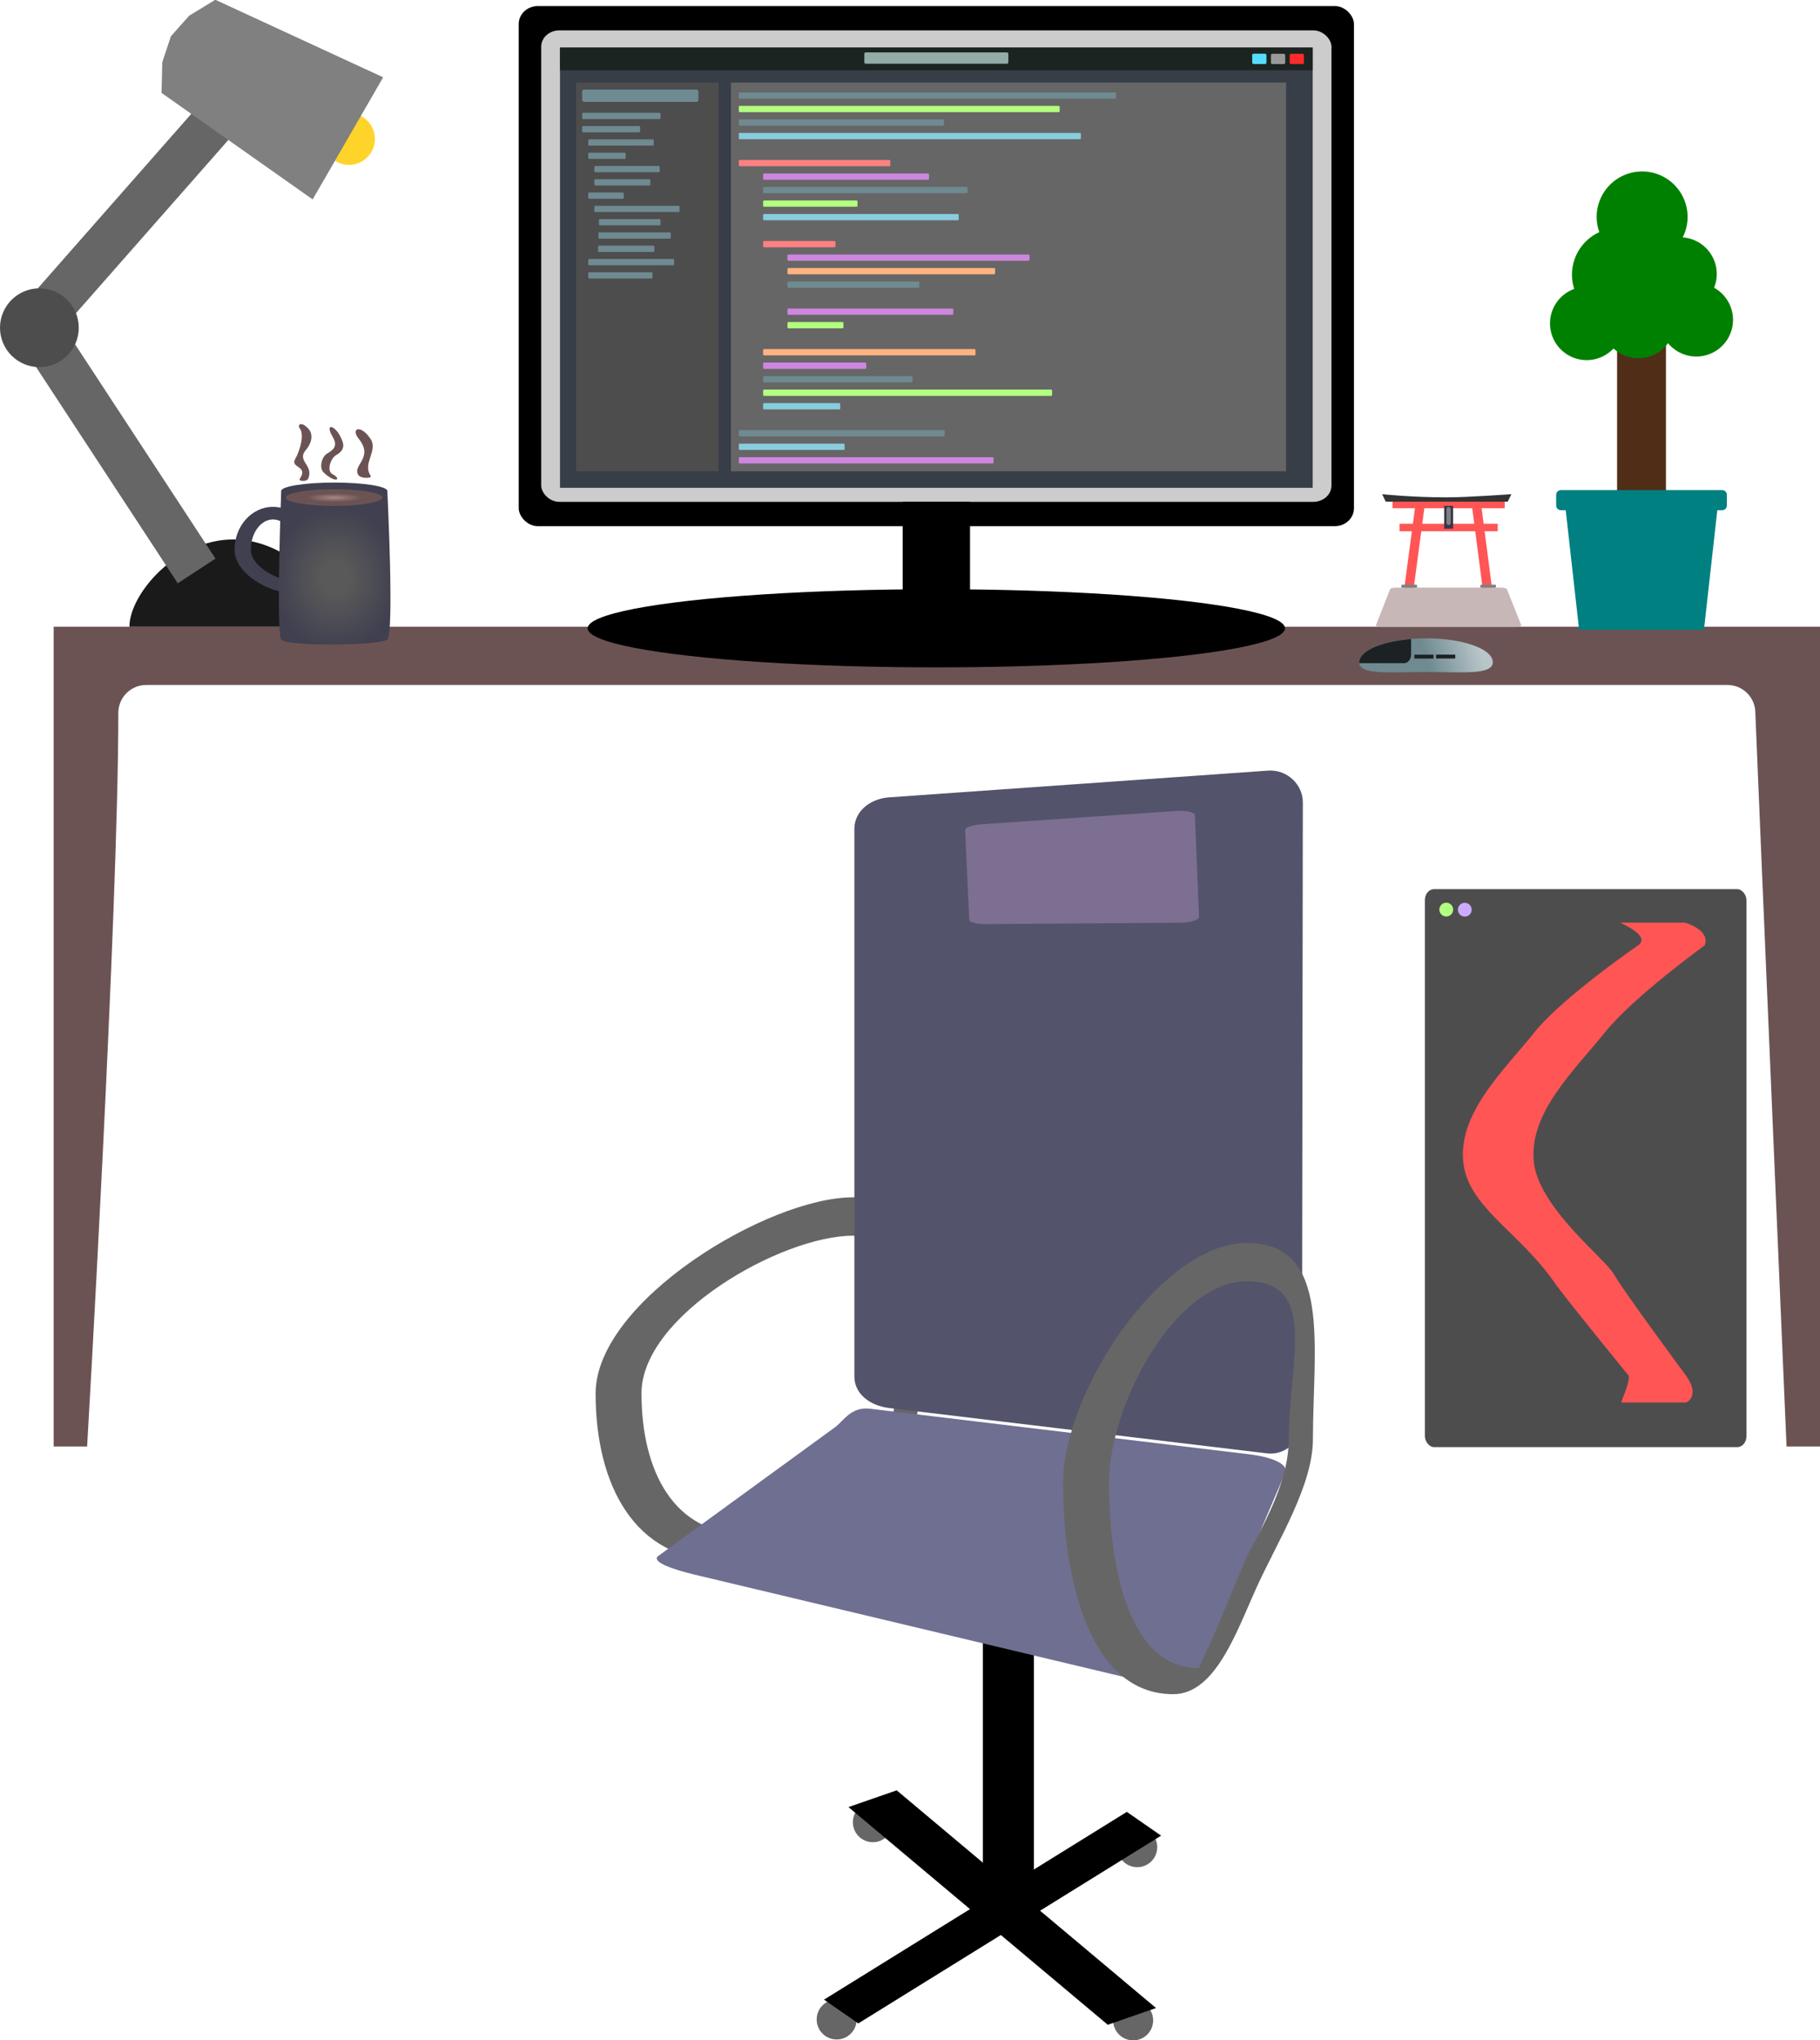 <?xml version="1.0" encoding="UTF-8" standalone="no"?>
<!-- Created with Inkscape (http://www.inkscape.org/) -->

<svg
   width="81.428mm"
   height="91.279mm"
   viewBox="0 0 81.428 91.279"
   version="1.1"
   id="svg5064"
   inkscape:version="1.2.2 (b0a8486541, 2022-12-01)"
   sodipodi:docname="projets.svg"
   xmlns:inkscape="http://www.inkscape.org/namespaces/inkscape"
   xmlns:sodipodi="http://sodipodi.sourceforge.net/DTD/sodipodi-0.dtd"
   xmlns:xlink="http://www.w3.org/1999/xlink"
   xmlns="http://www.w3.org/2000/svg"
   xmlns:svg="http://www.w3.org/2000/svg">
  <sodipodi:namedview
     id="namedview5066"
     pagecolor="#ffffff"
     bordercolor="#999999"
     borderopacity="1"
     inkscape:showpageshadow="0"
     inkscape:pageopacity="0"
     inkscape:pagecheckerboard="0"
     inkscape:deskcolor="#d1d1d1"
     inkscape:document-units="mm"
     showgrid="false"
     inkscape:zoom="0.84489247"
     inkscape:cx="141.43812"
     inkscape:cy="127.23513"
     inkscape:window-width="1854"
     inkscape:window-height="1011"
     inkscape:window-x="66"
     inkscape:window-y="32"
     inkscape:window-maximized="1"
     inkscape:current-layer="layer1" />
  <defs
     id="defs5061">
    <linearGradient
       inkscape:collect="always"
       id="linearGradient9895">
      <stop
         style="stop-color:#6f8a91;stop-opacity:1;"
         offset="0"
         id="stop9891" />
      <stop
         style="stop-color:#b9c6c9;stop-opacity:1;"
         offset="1"
         id="stop9893" />
    </linearGradient>
    <radialGradient
       inkscape:collect="always"
       xlink:href="#linearGradient3372"
       id="radialGradient3374"
       cx="32.266"
       cy="127.038"
       fx="32.266"
       fy="127.038"
       r="17.581"
       gradientTransform="matrix(1.107,-0.004,0.004,1.283,-3.875,-35.765)"
       gradientUnits="userSpaceOnUse" />
    <linearGradient
       inkscape:collect="always"
       id="linearGradient3372">
      <stop
         style="stop-color:#595959;stop-opacity:1;"
         offset="0.229"
         id="stop3368" />
      <stop
         style="stop-color:#404050;stop-opacity:1;"
         offset="1"
         id="stop3370" />
    </linearGradient>
    <radialGradient
       inkscape:collect="always"
       xlink:href="#linearGradient1105"
       id="radialGradient1107"
       cx="32.818"
       cy="101.677"
       fx="32.818"
       fy="101.677"
       r="15.203"
       gradientTransform="matrix(0.568,0,0,0.089,14.17,92.674)"
       gradientUnits="userSpaceOnUse" />
    <linearGradient
       inkscape:collect="always"
       id="linearGradient1105">
      <stop
         style="stop-color:#aa8686;stop-opacity:1;"
         offset="0"
         id="stop1101" />
      <stop
         style="stop-color:#6c5353;stop-opacity:1;"
         offset="1"
         id="stop1103" />
    </linearGradient>
    <linearGradient
       inkscape:collect="always"
       xlink:href="#linearGradient9895"
       id="linearGradient9897"
       x1="117.202"
       y1="55.336"
       x2="119.546"
       y2="54.613"
       gradientUnits="userSpaceOnUse" />
  </defs>
  <g
     inkscape:label="Calque 1"
     inkscape:groupmode="layer"
     id="layer1"
     sodipodi:insensitive="true"
     transform="translate(-53.341,-25.671)">
    <path
       id="rect5600"
       style="fill:#6c5353;stroke-width:0.265"
       d="m 55.741,53.709 v 36.674 h 1.498 c 0,0 1.396,-23.913 1.396,-32.818 0,-0.692 0.557,-1.25 1.25,-1.25 h 70.741 c 0.692,0 1.25,0.557 1.25,1.25 0.13,3.29 1.393,32.818 1.396,32.818 h 1.498 V 53.709 Z"
       sodipodi:nodetypes="cccsssccccc"
       inkscape:label="Table" />
    <g
       id="g5744"
       inkscape:label="Chaise"
       transform="matrix(1.245,0,0,1.245,-91.759,-8.099)">
      <g
         id="g6168"
         inkscape:label="Pied"
         transform="matrix(1.192,0,0,1.192,-29.184,-15.882)">
        <circle
           style="fill:#666666;stroke-width:0.265"
           id="path5965"
           cx="147.481"
           cy="96.958"
           r="0.603" />
        <circle
           style="fill:#666666;stroke-width:0.265"
           id="path5965-7"
           cx="156.419"
           cy="96.985"
           r="0.603" />
        <circle
           style="fill:#666666;stroke-width:0.265"
           id="path5965-7-0"
           cx="156.542"
           cy="91.764"
           r="0.603" />
        <circle
           style="fill:#666666;stroke-width:0.265"
           id="path5965-7-0-9"
           cx="148.572"
           cy="91.011"
           r="0.603" />
        <rect
           style="fill:#000000;stroke-width:0.219"
           id="rect5746"
           width="1.538"
           height="11.94"
           x="151.889"
           y="81.772"
           ry="0" />
        <rect
           style="fill:#000000;stroke-width:0.183"
           id="rect5828-2"
           width="1.257"
           height="10.74"
           x="173.726"
           y="-15.795"
           transform="matrix(0.822,0.57,-0.85,0.527,0,0)" />
        <rect
           style="fill:#000000;stroke-width:0.197"
           id="rect5828-2-9"
           width="1.539"
           height="10.206"
           x="-31.454"
           y="-166.298"
           transform="matrix(-0.945,0.328,-0.766,-0.643,0,0)" />
      </g>
      <g
         id="g6316"
         inkscape:label="Cadre"
         transform="translate(-6.374,-1.275)">
        <path
           id="path6131"
           style="fill:#666666;stroke-width:0.265"
           d="m 153.576,71.423 c -3.064,3.1e-5 -9.252,3.741 -9.252,7.049 -2e-5,3.309 1.426,5.991 4.49,5.991 3.064,-3.7e-5 7.136,-2.682 7.135,-5.991 2e-5,-3.309 0.691,-7.049 -2.373,-7.049 z m 0,1.38 c 2.585,-6.1e-5 1.505,2.878 1.505,5.669 1.1e-4,2.791 -2.775,5.054 -5.36,5.054 -2.585,6.7e-5 -3.748,-2.268 -3.748,-5.059 1.6e-4,-2.791 5.018,-5.664 7.603,-5.664 z"
           sodipodi:nodetypes="cccccccccc" />
        <path
           id="rect5682"
           style="fill:#53536c;stroke-width:0.252"
           d="m 154.873,57.051 13.616,-0.96 c 0.69,-0.049 1.25,0.506 1.25,1.134 l -0.032,22.266 c -9e-4,0.628 -0.563,1.216 -1.25,1.134 l -13.584,-1.63 c -0.687,-0.082 -1.25,-0.506 -1.25,-1.134 V 58.185 c 0,-0.628 0.559,-1.085 1.25,-1.134 z"
           sodipodi:nodetypes="sssssssss" />
        <path
           id="rect5682-0"
           style="fill:#7c6f91;stroke-width:0.073"
           d="m 158.236,58.015 6.976,-0.476 c 0.354,-0.024 0.645,0.054 0.649,0.156 l 0.15,3.646 c 0.004,0.103 -0.28,0.212 -0.632,0.215 l -6.979,0.051 c -0.353,0.003 -0.645,-0.054 -0.649,-0.156 l -0.147,-3.221 c -0.005,-0.103 0.279,-0.191 0.632,-0.215 z"
           sodipodi:nodetypes="sssssssss" />
        <path
           id="rect5682-5"
           style="fill:#6f6f91;stroke-width:0.192"
           d="m 147.831,84.97 17.022,4.056 c 0.672,0.16 1.106,-0.324 1.25,-0.661 l 3,-7.041 c 0.143,-0.337 -0.566,-0.578 -1.25,-0.661 l -13.668,-1.643 c -0.684,-0.082 -0.954,0.445 -1.25,0.661 l -6.354,4.627 c -0.296,0.215 0.578,0.5 1.25,0.661 z"
           sodipodi:nodetypes="sssssssss" />
        <path
           id="path6131-6"
           style="fill:#666666;stroke-width:0.265"
           d="m 167.729,73.063 c -3.064,3.1e-5 -6.606,5.328 -6.606,8.637 -2e-5,3.309 0.896,7.578 3.96,7.578 1.532,-1.9e-5 2.287,-2.292 3.026,-3.905 0.739,-1.613 1.993,-3.606 1.993,-5.26 2e-5,-3.309 0.691,-7.049 -2.373,-7.049 z m 0,1.38 c 2.585,-6.1e-5 1.505,2.878 1.505,5.669 6e-5,1.396 -0.741,2.794 -1.446,4.103 -0.204,0.38 -1.232,3.03 -1.797,4.126 -2.585,6.7e-5 -3.219,-3.856 -3.219,-6.647 1.6e-4,-2.791 2.372,-7.251 4.957,-7.251 z"
           sodipodi:nodetypes="cccsccccsccc" />
      </g>
    </g>
    <g
       inkscape:label="Ordinateur"
       inkscape:groupmode="layer"
       id="layer1-6"
       style="display:inline"
       transform="matrix(0.37,0,0,0.37,80.95,28.412)">
      <g
         id="g360"
         inkscape:label="Ecran"
         transform="matrix(1.39,0,0,1.39,-24.003,-28.61)">
        <rect
           style="fill:#000000;stroke-width:0.152"
           id="rect111"
           width="72.66"
           height="45.246"
           x="8.711"
           y="15.779"
           rx="1.664"
           ry="1.561"
           inkscape:label="Cadre" />
        <rect
           style="fill:#cccccc;stroke-width:0.14"
           id="rect111-3"
           width="68.747"
           height="41.011"
           x="10.667"
           y="17.897"
           rx="1.574"
           ry="1.415"
           inkscape:label="Verre" />
        <rect
           style="fill:#000000;stroke-width:0.192"
           id="rect300"
           width="5.859"
           height="9.52"
           x="42.111"
           y="58.907"
           rx="0"
           ry="0"
           inkscape:label="Pied" />
        <ellipse
           style="fill:#000000;stroke-width:0.186"
           id="path354"
           cx="45.041"
           cy="69.907"
           rx="30.333"
           ry="3.398"
           inkscape:label="Socle" />
      </g>
      <g
         id="g730"
         inkscape:label="App"
         transform="matrix(1.39,0,0,1.39,-23.917,-28.61)">
        <rect
           style="display:inline;fill:#373e48;stroke-width:0.265"
           id="rect387-6"
           width="65.481"
           height="38.298"
           x="12.239"
           y="19.389"
           rx="0"
           ry="0"
           inkscape:label="Background" />
        <g
           id="g789"
           inkscape:label="TopBar"
           style="display:inline">
          <rect
             style="display:inline;fill:#1c2422;stroke-width:0.06"
             id="rect387"
             width="65.481"
             height="1.98"
             x="12.239"
             y="19.389"
             rx="0"
             ry="0"
             inkscape:label="TopBackground" />
          <rect
             style="fill:#ff2a2a;stroke-width:0.249"
             id="rect785"
             width="1.241"
             height="0.896"
             x="75.718"
             y="19.931"
             inkscape:label="Close"
             ry="0.12" />
          <rect
             style="display:inline;fill:#999999;stroke-width:0.249"
             id="rect785-7"
             width="1.241"
             height="0.896"
             x="74.087"
             y="19.931"
             inkscape:label="FullScreen"
             ry="0.12" />
          <rect
             style="display:inline;fill:#55ddff;stroke-width:0.249"
             id="rect785-7-5"
             width="1.241"
             height="0.896"
             x="72.456"
             y="19.924"
             inkscape:label="Reduce"
             ry="0.12" />
          <rect
             style="fill:#93aca7;stroke-width:0.265"
             id="rect955"
             width="12.529"
             height="0.985"
             x="38.715"
             y="19.813"
             ry="0.12"
             inkscape:label="Title" />
        </g>
        <g
           id="g1200"
           inkscape:label="FilesList">
          <rect
             style="fill:#4d4d4d;stroke-width:0.265"
             id="rect1061"
             width="12.39"
             height="33.811"
             x="13.643"
             y="22.438"
             inkscape:label="Background" />
          <rect
             style="fill:#6f8a91;stroke-width:0.265"
             id="rect1196"
             width="10.116"
             height="1.072"
             x="14.163"
             y="23.044"
             ry="0.166"
             inkscape:label="Title" />
          <g
             id="g1258"
             inkscape:label="Text">
            <rect
               style="display:inline;fill:#6f8a91;stroke-width:0.155"
               id="rect1196-5"
               width="6.817"
               height="0.546"
               x="14.168"
               y="25.063"
               ry="0.084"
               inkscape:label="Text" />
            <rect
               style="display:inline;fill:#6f8a91;stroke-width:0.133"
               id="rect1196-5-6"
               width="5.042"
               height="0.546"
               x="14.168"
               y="26.219"
               ry="0.084"
               inkscape:label="Text" />
            <rect
               style="display:inline;fill:#6f8a91;stroke-width:0.142"
               id="rect1196-5-6-2"
               width="5.698"
               height="0.546"
               x="14.698"
               y="27.375"
               ry="0.084"
               inkscape:label="Text" />
            <rect
               style="display:inline;fill:#6f8a91;stroke-width:0.107"
               id="rect1196-5-6-2-9"
               width="3.252"
               height="0.546"
               x="14.698"
               y="28.531"
               ry="0.084"
               inkscape:label="Text" />
            <rect
               style="display:inline;fill:#6f8a91;stroke-width:0.142"
               id="rect1196-5-6-2-9-1"
               width="5.687"
               height="0.546"
               x="15.227"
               y="29.687"
               ry="0.084"
               inkscape:label="Text" />
            <rect
               style="display:inline;fill:#6f8a91;stroke-width:0.131"
               id="rect1196-5-6-2-9-1-2"
               width="4.875"
               height="0.546"
               x="15.227"
               y="30.843"
               ry="0.084"
               inkscape:label="Text" />
            <rect
               style="display:inline;fill:#6f8a91;stroke-width:0.104"
               id="rect1196-5-6-2-9-1-2-7"
               width="3.087"
               height="0.546"
               x="14.698"
               y="31.999"
               ry="0.084"
               inkscape:label="Text" />
            <rect
               style="display:inline;fill:#6f8a91;stroke-width:0.14"
               id="rect1196-5-6-2-9-1-2-7-0"
               width="5.594"
               height="0.546"
               x="14.698"
               y="38.935"
               ry="0.084"
               inkscape:label="Text" />
            <rect
               style="display:inline;fill:#6f8a91;stroke-width:0.162"
               id="rect1196-5-6-2-9-1-2-7-0-9"
               width="7.414"
               height="0.546"
               x="15.227"
               y="33.155"
               ry="0.084"
               inkscape:label="Text" />
            <rect
               style="display:inline;fill:#6f8a91;stroke-width:0.137"
               id="rect1196-5-6-2-9-1-2-7-0-9-3"
               width="5.356"
               height="0.546"
               x="15.63"
               y="34.311"
               ry="0.084"
               inkscape:label="Text" />
            <rect
               style="display:inline;fill:#6f8a91;stroke-width:0.149"
               id="rect1196-5-6-2-9-1-2-7-0-9-3-6"
               width="6.292"
               height="0.546"
               x="15.587"
               y="35.467"
               ry="0.084"
               inkscape:label="Text" />
            <rect
               style="display:inline;fill:#6f8a91;stroke-width:0.131"
               id="rect1196-5-6-2-9-1-2-7-0-9-3-6-0"
               width="4.9"
               height="0.546"
               x="15.552"
               y="36.623"
               ry="0.084"
               inkscape:label="Text" />
            <rect
               style="display:inline;fill:#6f8a91;stroke-width:0.162"
               id="rect1196-5-6-2-9-1-2-7-0-9-3-6-0-6"
               width="7.47"
               height="0.546"
               x="14.698"
               y="37.779"
               ry="0.084"
               inkscape:label="Text" />
          </g>
        </g>
        <g
           id="g1627"
           inkscape:label="Code">
          <rect
             style="display:inline;fill:#666666;stroke-width:0.522"
             id="rect1061-3"
             width="48.291"
             height="33.811"
             x="27.115"
             y="22.438"
             inkscape:label="Background" />
          <g
             id="g1658"
             inkscape:label="Code Lines"
             transform="translate(1.167,1.363)">
            <rect
               style="display:inline;fill:#6f8a91;stroke-width:0.251"
               id="rect1196-5-6-2-9-1-2-6"
               width="17.849"
               height="0.546"
               x="26.627"
               y="24.277"
               ry="0.084"
               inkscape:label="Text" />
            <rect
               style="display:inline;fill:#87cdde;stroke-width:0.324"
               id="rect1196-5-6-2-9-1-2-6-8"
               width="29.759"
               height="0.546"
               x="26.627"
               y="25.453"
               ry="0.084"
               inkscape:label="Text" />
            <rect
               style="display:inline;fill:#6f8a91;stroke-width:0.34"
               id="rect1196-5-6-2-9-1-2-6-7"
               width="32.822"
               height="0.546"
               x="26.627"
               y="21.927"
               ry="0.084"
               inkscape:label="Text" />
            <rect
               style="display:inline;fill:#b3ff80;stroke-width:0.314"
               id="rect1196-5-6-2-9-1-2-6-8-9"
               width="27.913"
               height="0.546"
               x="26.627"
               y="23.102"
               ry="0.084"
               inkscape:label="Text" />
            <rect
               style="display:inline;fill:#ff8080;stroke-width:0.215"
               id="rect1196-5-6-2-9-1-2-6-23"
               width="13.183"
               height="0.546"
               x="26.627"
               y="27.803"
               ry="0.084"
               inkscape:label="Text" />
            <rect
               style="display:inline;fill:#cd87de;stroke-width:0.225"
               id="rect1196-5-6-2-9-1-2-6-8-7"
               width="14.429"
               height="0.546"
               x="30.86"
               y="40.73"
               ry="0.084"
               inkscape:label="Text" />
            <rect
               style="display:inline;fill:#cd87de;stroke-width:0.225"
               id="rect1196-5-6-2-9-1-2-6-5"
               width="14.431"
               height="0.546"
               x="28.744"
               y="28.978"
               ry="0.084"
               inkscape:label="Text" />
            <rect
               style="display:inline;fill:#b3ff80;stroke-width:0.17"
               id="rect1196-5-6-2-9-1-2-6-28"
               width="8.21"
               height="0.546"
               x="28.744"
               y="31.329"
               ry="0.084"
               inkscape:label="Text" />
            <rect
               style="display:inline;fill:#cd87de;stroke-width:0.178"
               id="rect1196-5-6-2-9-1-2-6-8-97"
               width="8.976"
               height="0.546"
               x="28.744"
               y="45.431"
               ry="0.084"
               inkscape:label="Text" />
            <rect
               style="display:inline;fill:#b3ff80;stroke-width:0.298"
               id="rect1196-5-6-2-9-1-2-6-8-6"
               width="25.141"
               height="0.546"
               x="28.744"
               y="47.781"
               ry="0.084"
               inkscape:label="Text" />
            <rect
               style="display:inline;fill:#cd87de;stroke-width:0.272"
               id="rect1196-5-6-2-9-1-2-6-1"
               width="21.06"
               height="0.546"
               x="30.86"
               y="36.029"
               ry="0.084"
               inkscape:label="Text" />
            <rect
               style="display:inline;fill:#87cdde;stroke-width:0.154"
               id="rect1196-5-6-2-9-1-2-6-8-2"
               width="6.706"
               height="0.546"
               x="28.744"
               y="48.956"
               ry="0.084"
               inkscape:label="Text" />
            <rect
               style="display:inline;fill:#ffb380;stroke-width:0.252"
               id="rect1196-5-6-2-9-1-2-6-9"
               width="18.064"
               height="0.546"
               x="30.86"
               y="37.204"
               ry="0.084"
               inkscape:label="Text" />
            <rect
               style="display:inline;fill:#6f8a91;stroke-width:0.201"
               id="rect1196-5-6-2-9-1-2-6-19"
               width="11.474"
               height="0.546"
               x="30.86"
               y="38.38"
               ry="0.084"
               inkscape:label="Text" />
            <rect
               style="display:inline;fill:#b3ff80;stroke-width:0.131"
               id="rect1196-5-6-2-9-1-2-6-8-6-7"
               width="4.871"
               height="0.546"
               x="30.86"
               y="41.905"
               ry="0.084"
               inkscape:label="Text" />
            <rect
               style="display:inline;fill:#6f8a91;stroke-width:0.25"
               id="rect1196-5-6-2-9-1-2-6-1-8"
               width="17.785"
               height="0.546"
               x="28.744"
               y="30.153"
               ry="0.084"
               inkscape:label="Text" />
            <rect
               style="display:inline;fill:#ffb380;stroke-width:0.255"
               id="rect1196-5-6-2-9-1-2-6-8-2-4"
               width="18.475"
               height="0.546"
               x="28.744"
               y="44.256"
               ry="0.084"
               inkscape:label="Text" />
            <rect
               style="display:inline;fill:#87cdde;stroke-width:0.245"
               id="rect1196-5-6-2-9-1-2-6-9-5"
               width="17.018"
               height="0.546"
               x="28.744"
               y="32.504"
               ry="0.084"
               inkscape:label="Text" />
            <rect
               style="display:inline;fill:#6f8a91;stroke-width:0.214"
               id="rect1196-5-6-2-9-1-2-6-8-3-0"
               width="12.996"
               height="0.546"
               x="28.744"
               y="46.606"
               ry="0.084"
               inkscape:label="Text" />
            <rect
               style="display:inline;fill:#ff8080;stroke-width:0.149"
               id="rect1196-5-6-2-9-1-2-6-19-3"
               width="6.294"
               height="0.546"
               x="28.744"
               y="34.854"
               ry="0.084"
               inkscape:label="Text" />
            <rect
               style="display:inline;fill:#6f8a91;stroke-width:0.251"
               id="rect1196-5-6-2-9-1-2-6-8-4"
               width="17.91"
               height="0.546"
               x="26.627"
               y="51.307"
               ry="0.084"
               inkscape:label="Text" />
            <rect
               style="display:inline;fill:#87cdde;stroke-width:0.18"
               id="rect1196-5-6-2-9-1-2-6-8-3-6"
               width="9.204"
               height="0.546"
               x="26.627"
               y="52.482"
               ry="0.084"
               inkscape:label="Text" />
            <rect
               style="display:inline;fill:#cd87de;stroke-width:0.279"
               id="rect1196-5-6-2-9-1-2-6-8-4-1"
               width="22.164"
               height="0.546"
               x="26.627"
               y="53.657"
               ry="0.084"
               inkscape:label="Text" />
          </g>
        </g>
      </g>
    </g>
    <g
       id="g7619"
       inkscape:label="Lampe"
       transform="translate(3.175)">
      <path
         id="path7560"
         style="fill:#1a1a1a;stroke-width:0.199"
         d="m 65.239,53.709 h -9.283 c 0,-1.442 2.078,-3.904 4.641,-3.904 2.563,0 4.641,2.462 4.641,3.904 z"
         sodipodi:nodetypes="ccsc" />
      <rect
         style="fill:#666666;stroke-width:0.265"
         id="rect7862"
         width="2.017"
         height="12.337"
         x="20.243"
         y="62.815"
         transform="rotate(-33.233)" />
      <rect
         style="fill:#666666;stroke-width:0.265"
         id="rect7862-8"
         width="2.017"
         height="12.337"
         x="64.411"
         y="-17.004"
         transform="rotate(41.338)" />
      <circle
         style="fill:#4d4d4d;stroke-width:0.265"
         id="path7864"
         cx="51.928"
         cy="40.333"
         r="1.762" />
      <g
         id="g7901"
         inkscape:label="Luminaire"
         transform="matrix(1.074,0.62,-0.62,1.074,7.514,-37.527)"
         style="fill:#808080">
        <circle
           style="fill:#ffd42a;stroke-width:0.265"
           id="path7897"
           cx="68.676"
           cy="24.988"
           r="0.935"
           inkscape:label="path7897" />
        <path
           id="rect7893"
           style="fill:#808080;stroke-width:0.171"
           d="m 61.988,23.049 6.643,-0.605 v 5.087 l -6.643,-0.602 -0.529,-0.97 -0.2,-0.97 0.2,-0.97 z"
           sodipodi:nodetypes="cccccccc" />
      </g>
    </g>
    <g
       inkscape:groupmode="layer"
       id="layer3"
       inkscape:label="Coffee"
       transform="matrix(-0.142,0,0,0.142,72.949,33.493)">
      <g
         id="g3384"
         inkscape:label="Cup">
        <path
           id="path2552"
           style="fill:#404050;fill-opacity:1;stroke-width:0.238"
           d="m 52.07,104.595 c -6.691,9e-5 -12.115,6.048 -12.116,13.509 3e-5,7.461 0.133,13.509 6.824,13.509 6.691,-9e-5 17.407,-6.048 17.407,-13.509 -2.5e-5,-7.461 -5.424,-13.509 -12.116,-13.509 z m 0,3.972 c 3.856,1.7e-4 6.982,4.27 6.982,9.537 8e-6,5.267 -8.418,9.537 -12.274,9.537 -3.857,2.3e-4 -1.691,-4.27 -1.691,-9.537 -4e-6,-5.267 3.126,-9.537 6.983,-9.537 z"
           sodipodi:nodetypes="ccccccscsc" />
        <path
           id="rect2495"
           style="fill:url(#radialGradient3374);fill-opacity:1;stroke-width:0.265"
           d="m 32.763,96.948 c -9.232,4e-6 -16.717,1.186 -16.718,2.649 v 5.16e-4 h -10e-4 c 0,0 -2.219,44.872 0,46.81 2.219,1.938 31.786,2.232 33.44,0 1.654,-2.232 0,-46.81 0,-46.81 h -0.003 v -5.16e-4 c -0.001,-1.463 -7.486,-2.649 -16.718,-2.649 z"
           sodipodi:nodetypes="sscczzccsss" />
        <ellipse
           style="fill:url(#radialGradient1107);fill-opacity:1;stroke-width:0.25"
           id="path2614"
           cx="32.818"
           cy="101.677"
           rx="15.203"
           ry="2.633" />
      </g>
      <g
         id="g3525"
         inkscape:label="Smell">
        <path
           id="rect3513"
           style="fill:#6c5353;stroke-width:0.265"
           d="m 21.341,83.184 c 3.083,-4.678 6.411,-3.342 3.701,0 -4.967,6.124 2.469,8.439 0,11.544 -0.768,0.966 -4.389,1.024 -3.701,0 2.607,-3.882 -2.468,-7.801 0,-11.544 z"
           sodipodi:nodetypes="sssss" />
        <path
           id="rect3516"
           style="fill:#6c5353;stroke-width:0.268"
           d="m 33.682,81.77 c 1.813,-3.598 -1.099,-2.709 -2.764,0.539 -0.932,1.818 -2.101,4.09 1.234,5.973 1.807,1.02 3.061,4.986 1.234,5.973 -3.299,1.782 -0.869,3.039 2.764,-0.539 1.468,-1.446 0.583,-4.97 -1.234,-5.973 -3.859,-2.13 -2.153,-4.149 -1.234,-5.973 z"
           sodipodi:nodetypes="sssssss" />
        <path
           id="rect3519"
           style="fill:#6c5353;stroke-width:0.237"
           d="m 40.998,79.895 c 2.205,-2.357 3.512,-1.154 2.626,0 -1.464,1.906 -0.143,6.826 1.477,9.675 1.617,2.843 -4.311,2.036 -1.477,6.188 0.568,0.833 -2.208,0.962 -2.626,0 -1.873,-4.306 3.654,-5.565 0.793,-8.966 -2.142,-2.546 -2.399,-5.181 -0.793,-6.898 z"
           sodipodi:nodetypes="sssssss" />
      </g>
    </g>
    <g
       id="g991"
       inkscape:label="Fleur"
       style="display:inline"
       transform="matrix(0.467,0,0,0.467,50.835,-1.155)">
      <rect
         style="fill:#502d16;stroke-width:0.218"
         id="rect1152"
         width="4.682"
         height="15.857"
         x="160.29"
         y="89.673"
         rx="0.694"
         ry="0.389" />
      <path
         id="rect876"
         style="display:inline;fill:#008080;stroke-width:0.169"
         inkscape:label="Pot"
         d="m 154.904,104.397 c -0.249,0 -0.45,0.201 -0.45,0.451 v 1.021 c 0,0.25 0.201,0.451 0.45,0.451 h 0.465 l 1.283,11.457 h 11.96 l 1.28,-11.457 h 0.465 c 0.249,0 0.45,-0.201 0.45,-0.451 v -1.021 c 0,-0.25 -0.201,-0.451 -0.45,-0.451 z" />
      <path
         id="path8871"
         style="fill:#008000;stroke-width:0.566"
         d="m 162.69,73.869 a 4.356,4.356 0 0 0 -4.356,4.356 4.356,4.356 0 0 0 0.254,1.457 4.483,4.483 0 0 0 -2.62,4.074 4.483,4.483 0 0 0 0.214,1.367 3.515,3.515 0 0 0 -2.318,3.304 3.515,3.515 0 0 0 3.515,3.515 3.515,3.515 0 0 0 2.567,-1.116 3.515,3.515 0 0 0 2.387,0.934 3.515,3.515 0 0 0 2.837,-1.445 3.515,3.515 0 0 0 2.711,1.282 3.515,3.515 0 0 0 3.515,-3.515 3.515,3.515 0 0 0 -1.814,-3.076 3.515,3.515 0 0 0 0.257,-1.315 3.515,3.515 0 0 0 -3.263,-3.505 4.356,4.356 0 0 0 0.469,-1.962 4.356,4.356 0 0 0 -4.355,-4.356 z" />
    </g>
    <g
       id="g9506"
       inkscape:label="Tour"
       transform="matrix(1.266,0,0,1.266,-33.697,-24.093)">
      <rect
         style="fill:#4d4d4d;stroke-width:0.265"
         id="rect9341"
         width="11.364"
         height="19.717"
         x="119.106"
         y="70.729"
         rx="0.324"
         ry="0.383"
         inkscape:label="Tour" />
      <path
         id="rect9447"
         style="fill:#ff5555;stroke-width:0.211"
         d="m 126.018,71.912 h 2.26 c 0.065,0 0.916,0.269 0.719,0.8 0,0 -2.524,1.826 -3.527,3.076 -1.08,1.347 -2.654,2.804 -2.52,4.525 0.128,1.644 2.535,3.473 2.838,4.026 0.291,0.531 2.567,3.609 2.567,3.609 0.466,0.673 0.03,0.922 -0.034,0.922 h -2.26 c -0.065,0 0.256,-0.559 0.256,-0.936 0,0 -2.293,-2.812 -2.615,-3.28 -1.264,-1.837 -3.117,-2.696 -3.245,-4.34 -0.134,-1.721 1.44,-3.178 2.52,-4.525 1.003,-1.25 3.696,-3.098 3.696,-3.098 0.399,-0.356 -0.72,-0.779 -0.655,-0.779 z"
         sodipodi:nodetypes="ssssssssssssssss" />
      <circle
         style="fill:#b3ff80;stroke-width:0.265"
         id="path9560"
         cx="119.861"
         cy="71.451"
         r="0.244" />
      <circle
         style="fill:#ccaaff;stroke-width:0.265"
         id="path9560-0"
         cx="120.516"
         cy="71.455"
         r="0.244" />
    </g>
    <g
       id="g9782"
       inkscape:label="Souris">
      <path
         id="path9641-2"
         style="fill:url(#linearGradient9897);fill-opacity:1;stroke-width:0.265"
         d="m 120.13,55.292 c 0,0.588 -1.339,0.443 -2.99,0.443 -1.651,-1e-6 -2.99,0.145 -2.99,-0.443 0,-0.588 1.339,-1.064 2.99,-1.064 1.651,-10e-7 2.99,0.476 2.99,1.064 z"
         sodipodi:nodetypes="sssss" />
      <path
         id="path9641"
         style="fill:#1c2224;stroke-width:0.265"
         d="m 116.475,54.26 a 2.99,1.064 0 0 0 -2.321,1.037 2.99,1.064 0 0 0 0.004,0.043 h 1.993 c 0.18,0 0.324,-0.171 0.324,-0.383 z" />
      <rect
         style="fill:#1c2224;stroke-width:0.265"
         id="rect9839"
         width="0.859"
         height="0.174"
         x="116.62"
         y="54.959"
         rx="0"
         ry="0.174" />
      <rect
         style="fill:#1c2224;stroke-width:0.265"
         id="rect9839-3"
         width="0.859"
         height="0.174"
         x="117.591"
         y="54.957"
         rx="0"
         ry="0.174" />
    </g>
    <g
       id="g11324"
       inkscape:label="Torii">
      <rect
         style="fill:#ff5555;stroke-width:0.314"
         id="rect11007"
         width="0.417"
         height="3.998"
         x="122.079"
         y="36.189"
         ry="0"
         transform="matrix(0.995,0.1,-0.132,0.991,0,0)" />
      <rect
         style="fill:#ff5555;stroke-width:0.314"
         id="rect11007-2"
         width="0.417"
         height="3.998"
         x="112.047"
         y="59.535"
         ry="0"
         transform="matrix(0.995,-0.098,0.129,0.992,0,0)" />
      <rect
         style="fill:#ff5555;stroke-width:0.315"
         id="rect11117"
         width="4.393"
         height="0.335"
         x="115.957"
         y="49.103"
         ry="0" />
      <rect
         style="fill:#ff5555;stroke-width:0.337"
         id="rect11117-7"
         width="5.018"
         height="0.335"
         x="115.644"
         y="48.071"
         ry="0" />
      <path
         id="rect11117-7-3"
         style="fill:#333333;stroke-width:0.351"
         d="m 115.179,47.779 c 0,0 1.293,0.142 2.891,0.142 0.964,0 2.891,-0.142 2.891,-0.142 l -0.162,0.335 h -5.459 z"
         sodipodi:nodetypes="cscccc" />
      <path
         id="rect10917"
         style="fill:#c8b7b7;stroke-width:0.215"
         d="m 115.775,51.96 h 4.747 c 0.135,0 0.227,0.037 0.244,0.081 l 0.637,1.6 c 0.018,0.044 -0.109,0.081 -0.244,0.081 h -6.013 c -0.135,0 -0.262,-0.037 -0.244,-0.081 l 0.628,-1.6 c 0.017,-0.044 0.109,-0.081 0.244,-0.081 z"
         sodipodi:nodetypes="sssssssss" />
      <rect
         style="fill:#808080;stroke-width:0.337"
         id="rect11433"
         width="0.7"
         height="0.129"
         x="116.041"
         y="51.831"
         ry="0.027" />
      <rect
         style="fill:#808080;stroke-width:0.337"
         id="rect11433-1"
         width="0.7"
         height="0.129"
         x="119.571"
         y="51.831"
         ry="0.027" />
      <g
         id="g11623"
         inkscape:label="Mot">
        <rect
           style="fill:#373748;stroke-width:0.337"
           id="rect11176"
           width="0.4"
           height="1.023"
           x="117.953"
           y="48.301"
           ry="0" />
        <rect
           style="fill:#808080;stroke-width:0.337"
           id="rect11378"
           width="0.192"
           height="0.806"
           x="118.058"
           y="48.353"
           ry="0.096" />
      </g>
    </g>
  </g>
</svg>
